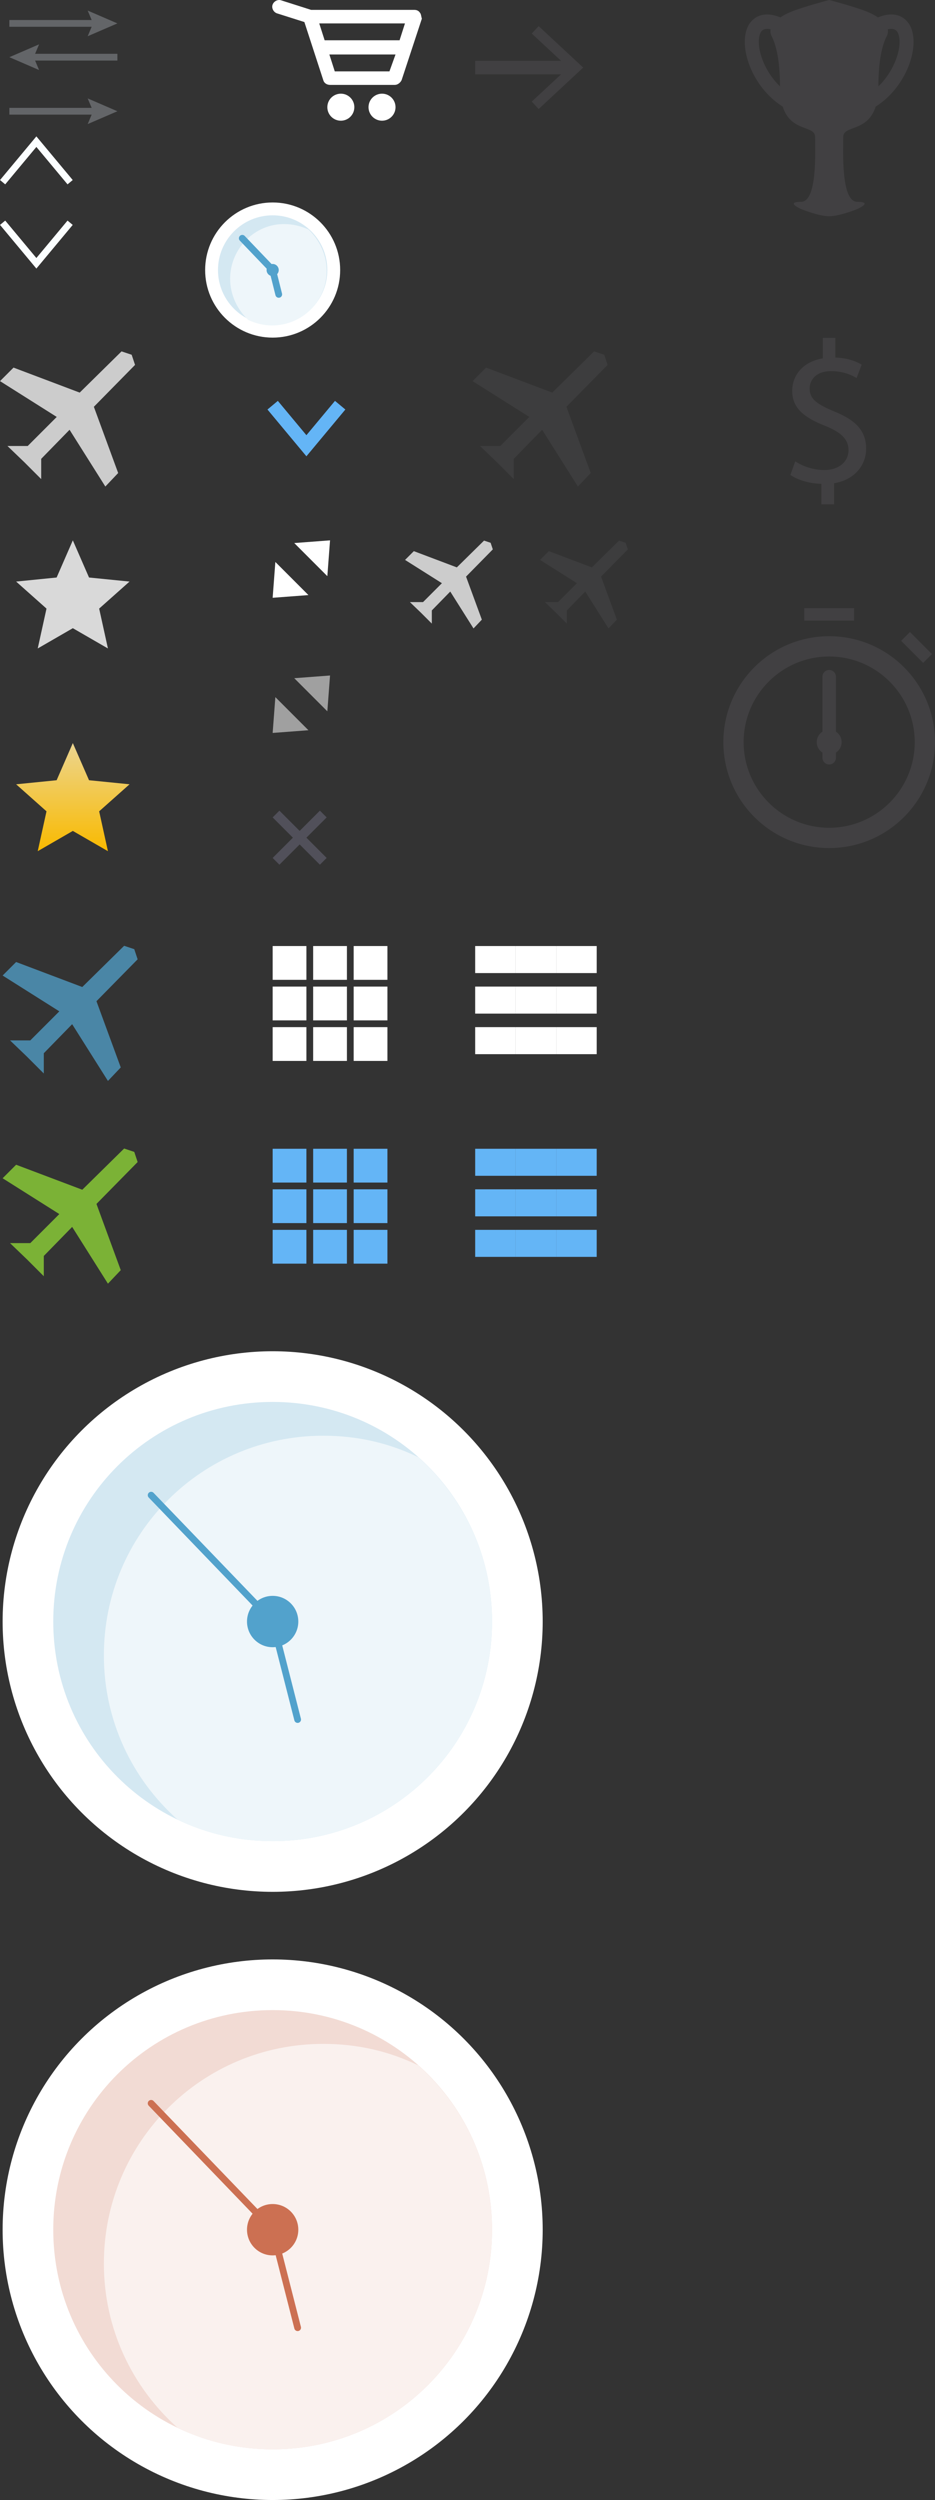 <?xml version="1.0" encoding="utf-8"?>
<!-- Generator: Adobe Illustrator 17.0.0, SVG Export Plug-In . SVG Version: 6.00 Build 0)  -->
<!DOCTYPE svg PUBLIC "-//W3C//DTD SVG 1.1//EN" "http://www.w3.org/Graphics/SVG/1.1/DTD/svg11.dtd">
<svg version="1.1" id="Layer_1" xmlns="http://www.w3.org/2000/svg" xmlns:xlink="http://www.w3.org/1999/xlink" x="0px" y="0px"
	 width="138.5px" height="369.963px" viewBox="-266.388 396.667 138.5 369.963"
	 enable-background="new -266.388 396.667 138.5 369.963" xml:space="preserve">
<rect x="-266.388" y="396.667" width="138.5" height="369.963" fill="#333333" stroke="none"/>
<line fill="none" stroke="#636568" stroke-miterlimit="10" x1="-265" y1="400.13" x2="-252" y2="400.13"/>
<g>
	<polygon fill="#636568" points="-253.4,402.03 -252.6,400.13 -253.4,398.23 -249,400.13 	"/>
</g>
<line fill="none" stroke="#636568" stroke-miterlimit="10" x1="-249" y1="405.13" x2="-262" y2="405.13"/>
<g>
	<polygon fill="#636568" points="-260.6,403.23 -261.4,405.13 -260.6,407.03 -265,405.13 	"/>
</g>
<line fill="none" stroke="#636568" stroke-miterlimit="10" x1="-265" y1="413.13" x2="-252" y2="413.13"/>
<g>
	<polygon fill="#636568" points="-253.4,415.03 -252.6,413.13 -253.4,411.23 -249,413.13 	"/>
</g>
<g>
	<polyline fill="none" stroke="#FBFEFF" stroke-miterlimit="10" points="-256,429.63 -261,435.63 -266,429.63 	"/>
	<polyline fill="none" stroke="#FBFEFF" stroke-miterlimit="10" points="-266,423.63 -261,417.63 -256,423.63 	"/>
</g>
<g>
	<g>
		<polygon fill="#D9D9D9" points="-255.6,476.63 -253.2,482.13 -247.2,482.73 -251.7,486.73 -250.4,492.63 -255.6,489.63 
			-260.8,492.63 -259.5,486.73 -264,482.73 -258,482.13 		"/>
	</g>
</g>
<g>
	<g>
		
			<linearGradient id="SVGID_1_" gradientUnits="userSpaceOnUse" x1="-255.6" y1="-1133.152" x2="-255.6" y2="-1117.152" gradientTransform="matrix(1 0 0 -1 0 -610.522)">
			<stop  offset="0" style="stop-color:#F9BA00"/>
			<stop  offset="1" style="stop-color:#ECD590"/>
		</linearGradient>
		<polygon fill="url(#SVGID_1_)" points="-255.6,506.63 -253.2,512.13 -247.2,512.73 -251.7,516.73 -250.4,522.63 -255.6,519.63 
			-260.8,522.63 -259.5,516.73 -264,512.73 -258,512.13 		"/>
	</g>
</g>
<polygon opacity="0.75" fill="#52A2CC" enable-background="new    " points="-250.4,556.63 -248.5,554.63 -252.1,544.83 
	-246,538.63 -246.5,537.13 -248,536.63 -254.2,542.73 -264,539.03 -266,541.03 -257.6,546.33 -261.9,550.63 -264.9,550.63 
	-262.4,553.03 -259.9,555.53 -259.9,552.53 -255.7,548.23 "/>
<polygon fill="#7BB236" points="-250.4,586.63 -248.5,584.63 -252.1,574.83 -246,568.63 -246.5,567.13 -248,566.63 -254.2,572.73 
	-264,569.03 -266,571.03 -257.6,576.33 -261.9,580.63 -264.9,580.63 -262.4,583.03 -259.9,585.53 -259.9,582.53 -255.7,578.23 "/>
<g>
	<g>
		<path fill="#FFFFFF" d="M-204.2,398.53c-0.2-0.3-0.5-0.4-0.8-0.4h-15.3l-4.4-1.4c-0.5-0.2-1.1,0.1-1.3,0.6
			c-0.2,0.5,0.1,1.1,0.6,1.3l4.1,1.3l2.8,8.6c0.1,0.4,0.5,0.7,1,0.7h9.6c0.4,0,0.8-0.3,1-0.7l3-9.1
			C-204,399.13-204,398.73-204.2,398.53z M-206.4,400.13l-0.8,2.5h-11.1l-0.8-2.5H-206.4z M-208.7,407.23h-8.1l-0.8-2.5h9.8
			L-208.7,407.23z"/>
		<circle fill="#FFFFFF" cx="-215.9" cy="412.53" r="2"/>
		<circle fill="#FFFFFF" cx="-209.8" cy="412.53" r="2"/>
	</g>
</g>
<g>
	<g>
		<g>
			<circle fill="#FFFFFF" cx="-226" cy="436.63" r="10"/>
		</g>
	</g>
	<circle fill="#D4E8F2" cx="-226" cy="436.63" r="8.1"/>
	<path fill="#EEF6FA" d="M-232.3,437.93c0,2.4,1.1,4.6,2.7,6.1c1.1,0.5,2.3,0.8,3.5,0.8c4.5,0,8.1-3.6,8.1-8.1
		c0-2.4-1.1-4.6-2.7-6.1c-1.1-0.5-2.3-0.8-3.5-0.8C-228.6,429.73-232.3,433.43-232.3,437.93z"/>
	
		<line fill="none" stroke="#52A2CC" stroke-linecap="round" stroke-miterlimit="10" x1="-226" y1="436.63" x2="-230.5" y2="431.93"/>
	
		<line fill="none" stroke="#52A2CC" stroke-linecap="round" stroke-miterlimit="10" x1="-225.1" y1="440.23" x2="-226" y2="436.63"/>
	<circle fill="#52A2CC" cx="-226" cy="436.63" r="0.9"/>
</g>
<polyline fill="none" stroke="#64B5F6" stroke-width="2" stroke-miterlimit="10" points="-216,456.63 -221,462.63 -226,456.63 "/>
<g>
	<polygon fill="#FFFFFF" points="-222.8,477.03 -217.5,476.63 -217.9,481.93 	"/>
	<polygon fill="#FFFFFF" points="-220.7,484.73 -226,485.13 -225.6,479.83 	"/>
</g>
<g>
	<polygon fill="#A0A0A0" points="-222.8,497.03 -217.5,496.63 -217.9,501.93 	"/>
	<polygon fill="#A0A0A0" points="-220.7,504.73 -226,505.13 -225.6,499.83 	"/>
</g>
<g>
	<circle fill="#FFFFFF" cx="-226" cy="726.63" r="40"/>
	<path fill="#F2DBD4" d="M-258.5,726.63c0-18,14.5-32.5,32.5-32.5s32.5,14.5,32.5,32.5s-14.5,32.5-32.5,32.5
		S-258.5,744.63-258.5,726.63z"/>
	<path fill="#FAF1EE" d="M-251,731.63c0,9.7,4.2,18.3,10.9,24.3c4.3,2.1,9,3.2,14.1,3.2c18,0,32.5-14.5,32.5-32.5
		c0-9.7-4.2-18.3-10.9-24.3c-4.3-2.1-9-3.2-14.1-3.2C-236.5,699.13-251,713.63-251,731.63z"/>
	<line fill="none" stroke="#CC7052" stroke-linecap="round" stroke-miterlimit="10" x1="-226" y1="726.63" x2="-244" y2="707.93"/>
	
		<line fill="none" stroke="#CC7052" stroke-linecap="round" stroke-miterlimit="10" x1="-222.3" y1="741.13" x2="-226" y2="726.63"/>
	<circle fill="#CC7052" cx="-226" cy="726.63" r="3.8"/>
</g>
<g>
	<circle fill="#FFFFFF" cx="-226" cy="636.63" r="40"/>
	<path fill="#D4E8F2" d="M-258.5,636.63c0-18,14.5-32.5,32.5-32.5s32.5,14.5,32.5,32.5s-14.5,32.5-32.5,32.5
		S-258.5,654.63-258.5,636.63z"/>
	<path fill="#EEF6FA" d="M-251,641.63c0,9.7,4.2,18.3,10.9,24.3c4.3,2.1,9,3.2,14.1,3.2c18,0,32.5-14.5,32.5-32.5
		c0-9.7-4.2-18.3-10.9-24.3c-4.3-2.1-9-3.2-14.1-3.2C-236.5,609.13-251,623.63-251,641.63z"/>
	<line fill="none" stroke="#52A2CC" stroke-linecap="round" stroke-miterlimit="10" x1="-226" y1="636.63" x2="-244" y2="617.93"/>
	
		<line fill="none" stroke="#52A2CC" stroke-linecap="round" stroke-miterlimit="10" x1="-222.3" y1="651.13" x2="-226" y2="636.63"/>
	<circle fill="#52A2CC" cx="-226" cy="636.63" r="3.8"/>
</g>
<polygon fill="#51505A" points="-218,517.63 -219,516.63 -222,519.63 -225,516.63 -226,517.63 -223,520.63 -226,523.63 -225,524.63 
	-222,521.63 -219,524.63 -218,523.63 -221,520.63 "/>
<g>
	<g>
		<g>
			<rect x="-214" y="548.667" fill="#FFFFFF" width="5" height="5"/>
		</g>
		<g>
			<rect x="-220" y="548.667" fill="#FFFFFF" width="5" height="5"/>
		</g>
		<g>
			<rect x="-226" y="548.667" fill="#FFFFFF" width="5" height="5"/>
		</g>
	</g>
	<g>
		<g>
			<rect x="-214" y="542.667" fill="#FFFFFF" width="5" height="5"/>
		</g>
		<g>
			<rect x="-220" y="542.667" fill="#FFFFFF" width="5" height="5"/>
		</g>
		<g>
			<rect x="-226" y="542.667" fill="#FFFFFF" width="5" height="5"/>
		</g>
	</g>
	<g>
		<g>
			<rect x="-214" y="536.667" fill="#FFFFFF" width="5" height="5"/>
		</g>
		<g>
			<rect x="-220" y="536.667" fill="#FFFFFF" width="5" height="5"/>
		</g>
		<g>
			<rect x="-226" y="536.667" fill="#FFFFFF" width="5" height="5"/>
		</g>
	</g>
</g>
<g>
	<g>
		<g>
			<rect x="-214" y="578.667" fill="#64B5F6" width="5" height="5"/>
		</g>
		<g>
			<rect x="-220" y="578.667" fill="#64B5F6" width="5" height="5"/>
		</g>
		<g>
			<rect x="-226" y="578.667" fill="#64B5F6" width="5" height="5"/>
		</g>
	</g>
	<g>
		<g>
			<rect x="-214" y="572.667" fill="#64B5F6" width="5" height="5"/>
		</g>
		<g>
			<rect x="-220" y="572.667" fill="#64B5F6" width="5" height="5"/>
		</g>
		<g>
			<rect x="-226" y="572.667" fill="#64B5F6" width="5" height="5"/>
		</g>
	</g>
	<g>
		<g>
			<rect x="-214" y="566.667" fill="#64B5F6" width="5" height="5"/>
		</g>
		<g>
			<rect x="-220" y="566.667" fill="#64B5F6" width="5" height="5"/>
		</g>
		<g>
			<rect x="-226" y="566.667" fill="#64B5F6" width="5" height="5"/>
		</g>
	</g>
</g>
<g>
	<g>
		<g>
			<rect x="-184" y="578.667" fill="#64B5F6" width="6" height="4"/>
		</g>
		<g>
			<rect x="-190" y="578.667" fill="#64B5F6" width="6" height="4"/>
		</g>
		<g>
			<rect x="-196" y="578.667" fill="#64B5F6" width="6" height="4"/>
		</g>
	</g>
	<g>
		<g>
			<rect x="-184" y="572.667" fill="#64B5F6" width="6" height="4"/>
		</g>
		<g>
			<rect x="-190" y="572.667" fill="#64B5F6" width="6" height="4"/>
		</g>
		<g>
			<rect x="-196" y="572.667" fill="#64B5F6" width="6" height="4"/>
		</g>
	</g>
	<g>
		<g>
			<rect x="-184" y="566.667" fill="#64B5F6" width="6" height="4"/>
		</g>
		<g>
			<rect x="-190" y="566.667" fill="#64B5F6" width="6" height="4"/>
		</g>
		<g>
			<rect x="-196" y="566.667" fill="#64B5F6" width="6" height="4"/>
		</g>
	</g>
</g>
<g>
	<g>
		<g>
			<rect x="-184" y="548.667" fill="#FFFFFF" width="6" height="4"/>
		</g>
		<g>
			<rect x="-190" y="548.667" fill="#FFFFFF" width="6" height="4"/>
		</g>
		<g>
			<rect x="-196" y="548.667" fill="#FFFFFF" width="6" height="4"/>
		</g>
	</g>
	<g>
		<g>
			<rect x="-184" y="542.667" fill="#FFFFFF" width="6" height="4"/>
		</g>
		<g>
			<rect x="-190" y="542.667" fill="#FFFFFF" width="6" height="4"/>
		</g>
		<g>
			<rect x="-196" y="542.667" fill="#FFFFFF" width="6" height="4"/>
		</g>
	</g>
	<g>
		<g>
			<rect x="-184" y="536.667" fill="#FFFFFF" width="6" height="4"/>
		</g>
		<g>
			<rect x="-190" y="536.667" fill="#FFFFFF" width="6" height="4"/>
		</g>
		<g>
			<rect x="-196" y="536.667" fill="#FFFFFF" width="6" height="4"/>
		</g>
	</g>
</g>
<g>
	<g>
		<line fill="none" stroke="#414042" stroke-width="2" stroke-miterlimit="10" x1="-196" y1="406.667" x2="-182" y2="406.667"/>
		<g>
			<polygon fill="#414042" points="-186.597,412.802 -187.62,411.703 -182.202,406.668 -187.62,401.632 -186.597,400.534 
				-180,406.668 			"/>
		</g>
	</g>
</g>
<path fill="#414042" d="M-131.571,400.489c-0.329-0.637-1.622-2.528-4.772-1.247c-0.353-0.248-0.833-0.526-1.498-0.8
	c-1.883-0.775-5.722-1.775-5.722-1.775s-3.839,1-5.722,1.775c-0.665,0.274-1.145,0.552-1.498,0.8
	c-3.15-1.282-4.443,0.61-4.772,1.247c-1.546,2.992,0.512,9.059,5.107,11.957c1.215,3.81,4.802,2.715,4.802,4.488
	c0,2.133,0.347,9.6-2.082,9.6s0,1.067,0,1.067s2.603,1.067,4.165,1.067c1.562,0,4.165-1.067,4.165-1.067s2.43-1.067,0-1.067
	c-2.43,0-2.082-7.467-2.082-9.6c0-1.773,3.588-0.678,4.802-4.488C-132.084,409.548-130.026,403.48-131.571,400.489z
	 M-153.714,401.486c0.254-0.492,0.753-0.65,1.478-0.487c-0.062,0.333-0.024,0.688,0.144,1.01c0.577,1.109,1.239,3.287,1.241,7.438
	C-153.49,406.903-154.543,403.09-153.714,401.486z M-136.274,409.447c0.002-4.151,0.664-6.329,1.241-7.438
	c0.168-0.322,0.205-0.677,0.144-1.01c0.725-0.163,1.224-0.005,1.478,0.487C-132.583,403.09-133.636,406.903-136.274,409.447z"/>
<g>
	<path fill="#414042" d="M-144.718,471.296v-3.03c-1.74-0.03-3.54-0.569-4.59-1.319l0.72-2.011c1.08,0.721,2.64,1.29,4.32,1.29
		c2.13,0,3.57-1.229,3.57-2.939c0-1.65-1.17-2.67-3.39-3.57c-3.06-1.199-4.95-2.579-4.95-5.189c0-2.49,1.77-4.38,4.53-4.83v-3.029
		h1.859v2.909c1.8,0.061,3.03,0.54,3.9,1.051l-0.75,1.979c-0.63-0.36-1.86-1.02-3.78-1.02c-2.31,0-3.18,1.38-3.18,2.579
		c0,1.561,1.11,2.34,3.72,3.42c3.09,1.261,4.65,2.82,4.65,5.49c0,2.37-1.65,4.59-4.74,5.1v3.12H-144.718z"/>
</g>
<g>
	<g>
		<path fill="#414042" d="M-143.563,493.816c6.989,0,12.675,5.686,12.675,12.675s-5.686,12.675-12.675,12.675
			s-12.675-5.686-12.675-12.675S-150.552,493.816-143.563,493.816 M-143.563,490.816c-8.657,0-15.675,7.018-15.675,15.675
			c0,8.657,7.018,15.675,15.675,15.675c8.657,0,15.675-7.018,15.675-15.675C-127.888,497.834-134.906,490.816-143.563,490.816
			L-143.563,490.816z"/>
	</g>
	
		<line fill="none" stroke="#414042" stroke-width="2" stroke-linecap="round" stroke-miterlimit="10" x1="-143.563" y1="496.81" x2="-143.563" y2="508.797"/>
	<g>
		<circle fill="#414042" cx="-143.563" cy="506.491" r="1.844"/>
	</g>
	<rect x="-147.251" y="486.667" fill="#414042" width="7.377" height="1.844"/>
	
		<rect x="-132.992" y="491.595" transform="matrix(0.707 0.707 -0.707 0.707 309.985 236.665)" fill="#414042" width="4.61" height="1.844"/>
</g>
<polygon opacity="0.75" fill="#FFFFFF" enable-background="new    " points="-250.784,468.667 -248.884,466.667 -252.484,456.867 
	-246.384,450.667 -246.884,449.167 -248.384,448.667 -254.584,454.767 -264.384,451.067 -266.384,453.067 -257.984,458.367 
	-262.284,462.667 -265.284,462.667 -262.784,465.067 -260.284,467.567 -260.284,464.567 -256.084,460.267 "/>
<polygon opacity="0.75" fill="#414042" enable-background="new    " points="-180.784,468.667 -178.884,466.667 -182.484,456.867 
	-176.384,450.667 -176.884,449.167 -178.384,448.667 -184.584,454.767 -194.384,451.067 -196.384,453.067 -187.984,458.367 
	-192.284,462.667 -195.284,462.667 -192.784,465.067 -190.284,467.567 -190.284,464.567 -186.084,460.267 "/>
<polygon opacity="0.75" fill="#FFFFFF" enable-background="new    " points="-196.248,489.667 -195.013,488.367 -197.353,481.997 
	-193.388,477.967 -193.713,476.992 -194.688,476.667 -198.718,480.632 -205.088,478.227 -206.388,479.527 -200.928,482.972 
	-203.723,485.767 -205.673,485.767 -204.048,487.327 -202.423,488.952 -202.423,487.002 -199.693,484.207 "/>
<polygon opacity="0.75" fill="#414042" enable-background="new    " points="-176.248,489.667 -175.013,488.367 -177.353,481.997 
	-173.388,477.967 -173.713,476.992 -174.688,476.667 -178.718,480.632 -185.088,478.227 -186.388,479.527 -180.928,482.972 
	-183.723,485.767 -185.673,485.767 -184.048,487.327 -182.423,488.952 -182.423,487.002 -179.693,484.207 "/>
</svg>
